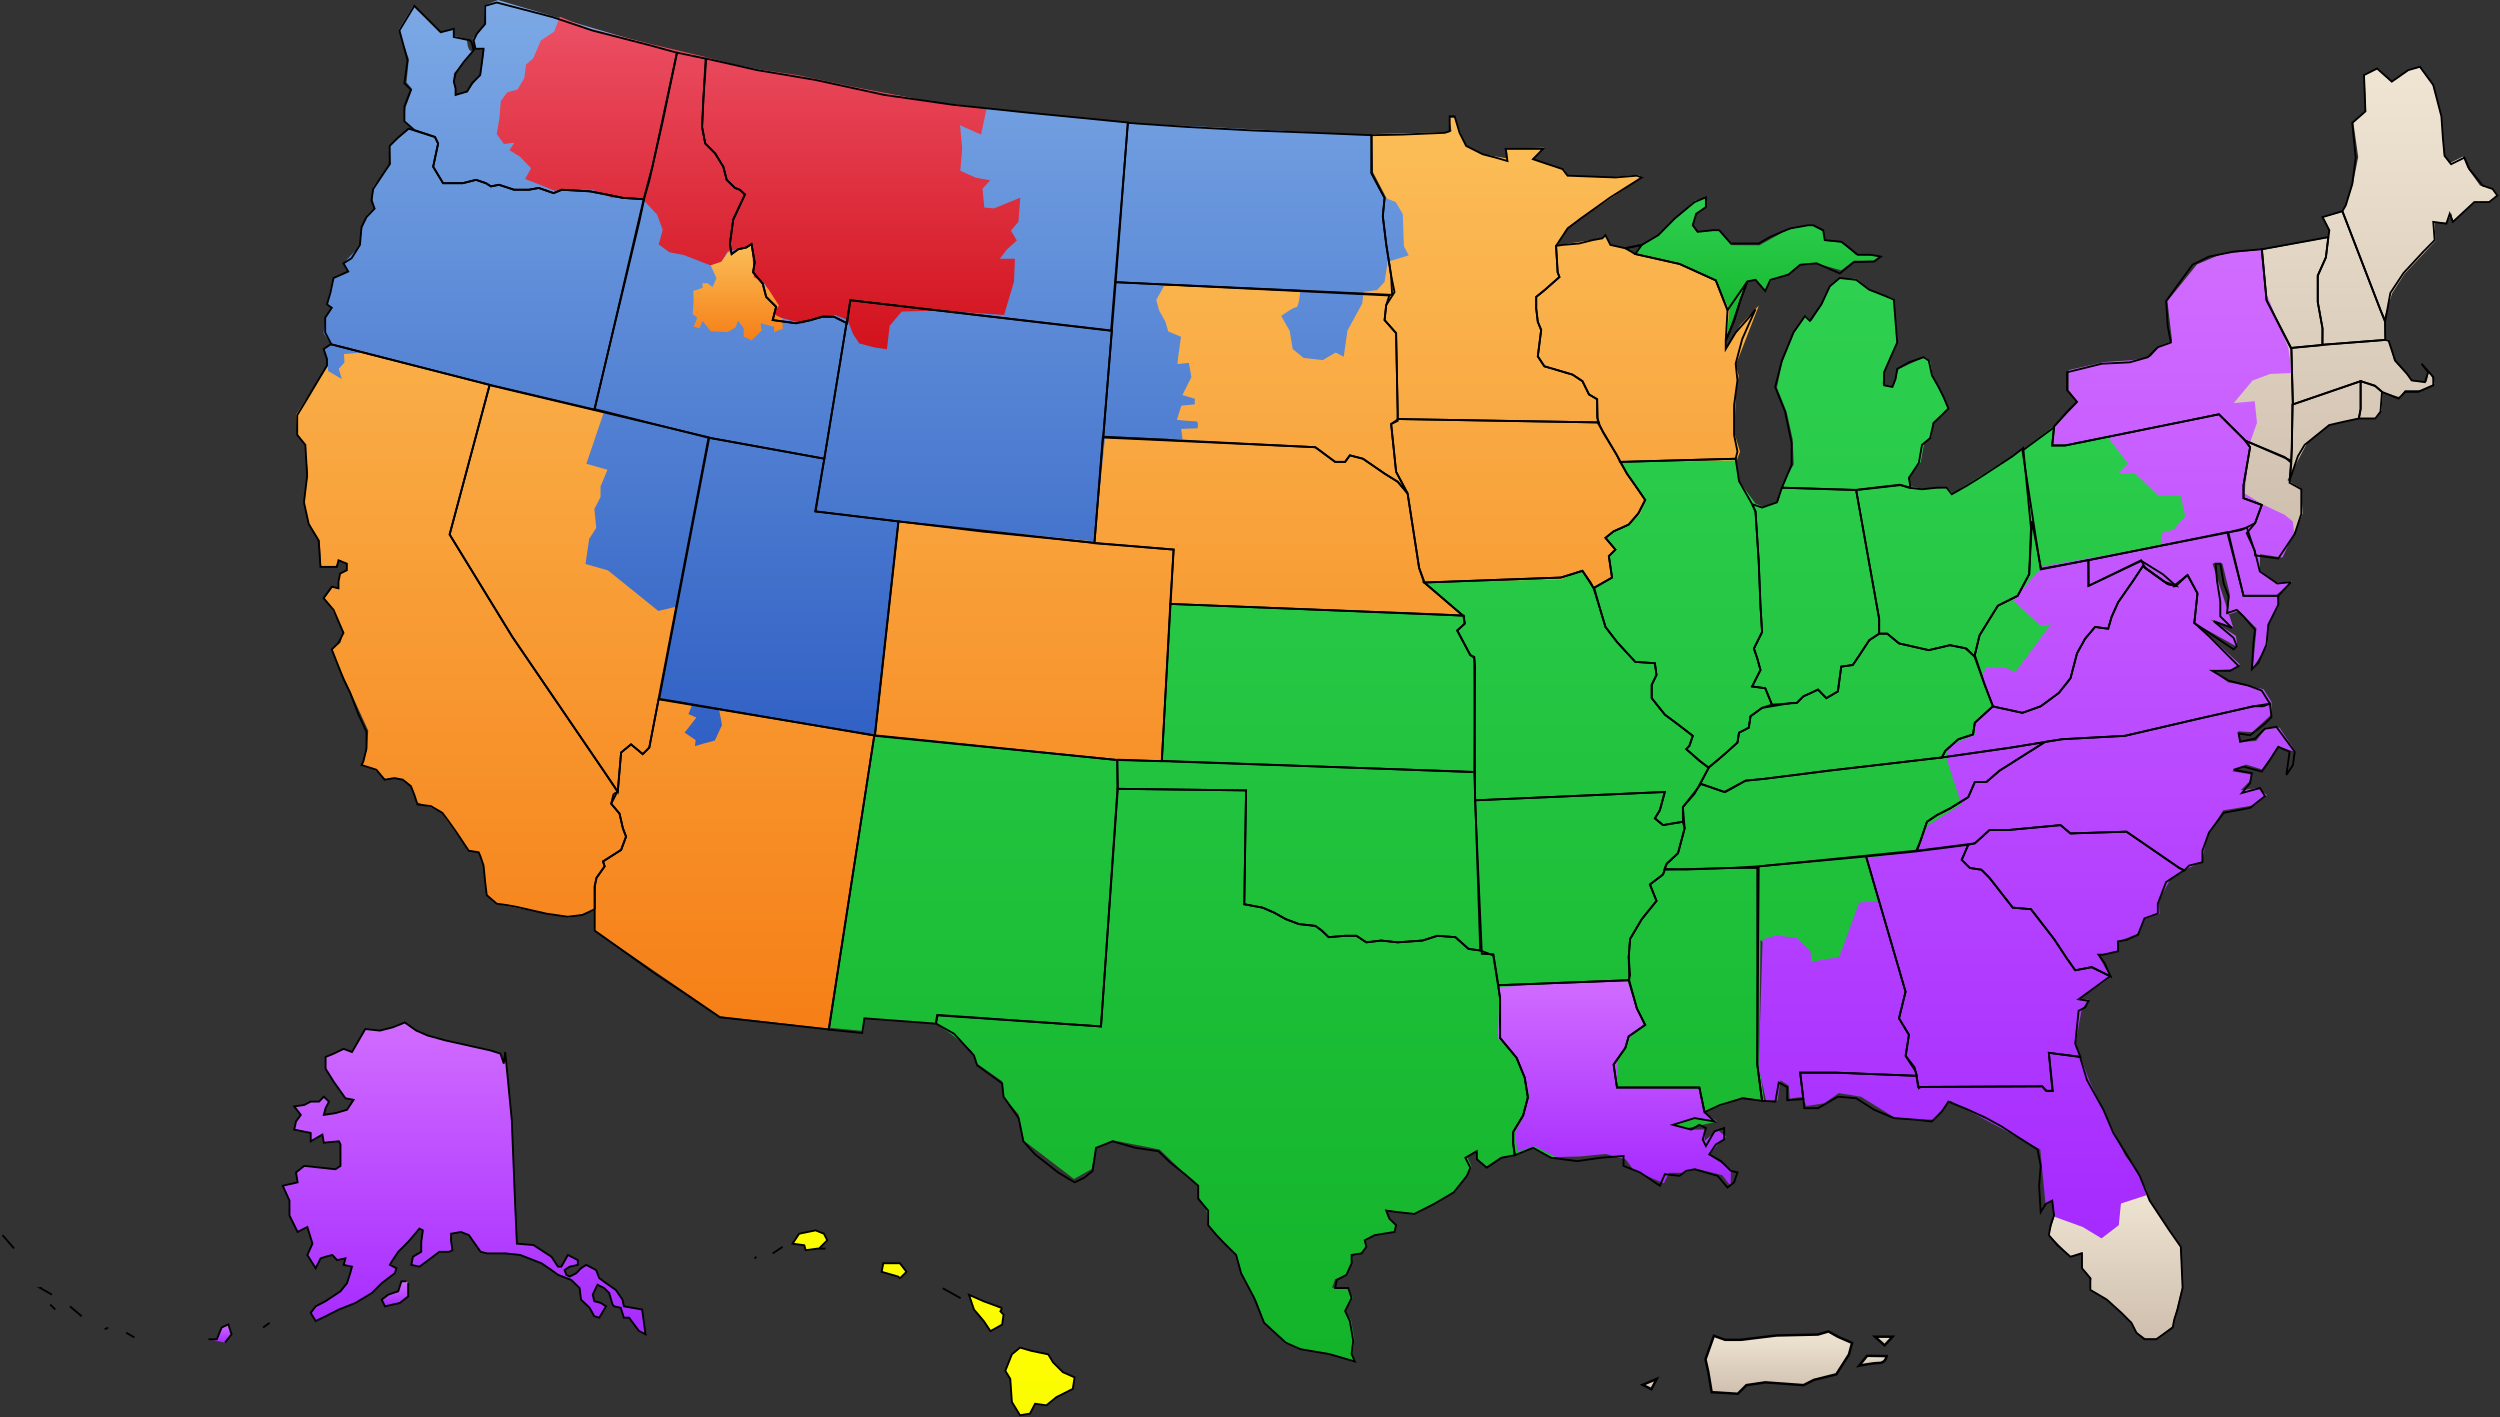 <?xml version="1.0" encoding="UTF-8" standalone="no"?>
<svg width="1002px" height="568px" viewBox="0 0 1002 568" version="1.1" xmlns="http://www.w3.org/2000/svg" xmlns:xlink="http://www.w3.org/1999/xlink" xmlns:sketch="http://www.bohemiancoding.com/sketch/ns">
    <rect x="0" y="0" width="1002" height="568" fill="#333333" stroke="none"/>
    <!-- Generator: Sketch 3.3.1 (12002) - http://www.bohemiancoding.com/sketch -->
    <title>Group + usa-35713</title>
    <desc>Created with Sketch.</desc>
    <defs>
        <linearGradient x1="50%" y1="0%" x2="50%" y2="100%" id="linearGradient-1">
            <stop stop-color="#F0E5D3" offset="0%"></stop>
            <stop stop-color="#CFBFAE" offset="100%"></stop>
        </linearGradient>
        <linearGradient x1="50%" y1="0%" x2="50%" y2="100%" id="linearGradient-2">
            <stop stop-color="#2ED051" offset="0%"></stop>
            <stop stop-color="#13B429" offset="100%"></stop>
        </linearGradient>
        <linearGradient x1="50%" y1="0%" x2="50%" y2="100%" id="linearGradient-3">
            <stop stop-color="#D16CFF" offset="0%"></stop>
            <stop stop-color="#A52AFF" offset="100%"></stop>
        </linearGradient>
        <linearGradient x1="50%" y1="0%" x2="50%" y2="100%" id="linearGradient-4">
            <stop stop-color="#FBBE58" offset="0%"></stop>
            <stop stop-color="#F67F17" offset="100%"></stop>
        </linearGradient>
        <linearGradient x1="50%" y1="0%" x2="50%" y2="100%" id="linearGradient-5">
            <stop stop-color="#7CA9E5" offset="0%"></stop>
            <stop stop-color="#3060C4" offset="100%"></stop>
        </linearGradient>
        <linearGradient x1="50%" y1="0%" x2="50%" y2="100%" id="linearGradient-6">
            <stop stop-color="#EC5065" offset="0%"></stop>
            <stop stop-color="#D2121C" offset="100%"></stop>
        </linearGradient>
        <linearGradient x1="50%" y1="0%" x2="50%" y2="100%" id="linearGradient-7">
            <stop stop-color="#FEFE00" offset="0%"></stop>
            <stop stop-color="#FBFB00" offset="100%"></stop>
        </linearGradient>
    </defs>
    <g id="Page-1" stroke="none" stroke-width="1" fill="none" fill-rule="evenodd" sketch:type="MSPage">
        <g id="Artboard-1" sketch:type="MSArtboardGroup" transform="translate(-32, -28)">
            <g id="Group-+-usa-35713" sketch:type="MSLayerGroup" transform="translate(33, 28)">
                <g id="Group" transform="translate(117, 0)" sketch:type="MSShapeGroup">
                    <path d="M705.495,486.901 L741.95,476.031 L743.498,481.397 L755.859,499.328 L756.666,515.517 L752.765,531.529 L746.52,536.413 L741.895,536.413 L738.614,534.181 L736.317,529.909 L726.438,520.78 L719.581,516.702 L720.266,512.422 L716.81,508.345 L716.438,501.841 L711.74,503.509 L705.745,497.384 L703.271,494.966 L705.495,486.901 Z" id="Path-76" fill="url(#linearGradient-1)"></path>
                    <path d="M788.266,100.297 L815.093,95.317 L815.964,92.465 L813.239,87.063 L820.541,85.081 L822.403,81.792 L825.006,73.87 L827.174,62.918 L825.2,48.952 L830.343,44.31 L829.713,29.965 L835.097,27.547 L840.472,32.672 L847.708,27.78 L851.859,27.159 L856.889,33.793 L860.596,46.21 L861.531,62.205 L863.708,65.438 L869.147,62.787 L870.88,67.18 L876.014,74.378 L881.212,75.796 L883.139,78.093 L880.229,80.946 L874.16,81.003 L865.126,88.73 L864.505,85.498 L862.717,89.27 L857.76,89.02 L858.131,96.562 L845.648,109.851 L840.765,117.522 L837.605,127.604 L837.79,136.26 L839.29,136.074 L841.562,144.617 L849.096,152.837 L854.601,153.021 L855.462,149.065 L856.954,151.548 L857.695,153.789 L851.979,156.337 L845.911,156.337 L843.928,159.246 L837.006,157.151 L836.506,164.444 L834.515,167.604 L828.27,167.604 L815.64,170.384 L806.791,177.37 L798.821,192.456 L804.132,195.663 L804.938,205.744 L801.973,213.11 L799.61,213.481 L772.922,197.663 L781.512,165.1 L767.806,161.337 L783.624,140.635 L788.266,100.297 Z" id="Path-75" fill="url(#linearGradient-1)"></path>
                    <path d="M212.127,411.711 L228.117,413.195 L228.117,408.082 L257.064,410.289 L263.66,414.754 L271.254,421.074 L273.607,426.297 L283.65,433.357 L284.057,439.436 L290.262,446.643 L292.393,457.186 L312.443,472.529 L319.504,468.564 L321.115,460.375 L327.951,457.021 L346.812,460.729 L362.012,475.348 L362.641,480.184 L365.512,484.297 L366.204,490.895 L377.565,503.506 L379.54,510.726 L385.721,521.604 L388.621,529.777 L396.98,538.372 L404.153,540.782 L416.338,542.765 L425.308,545.747 L424.131,542.773 L424.816,536.945 L423.519,529.2 L420.924,525.347 L424.325,520.148 L422.222,516.619 L415.911,516.119 L417.088,512.692 L421.915,510.959 L424.084,504.834 L423.834,502.843 L428.161,501.973 L429.894,499.434 L429.144,497.442 L432.971,494.96 L441.19,493.774 L441.562,491.403 L438.902,488.3 L437.41,485.029 L448.669,486.512 L465.367,477.615 L470.194,470.322 L471.807,467.719 L469.944,463.365 L473.548,461.133 L474.048,464.107 L477.643,467.572 L483.461,463.736 L488.918,463.236 L496.266,460.421 L504.244,464.062 L570.147,449.542 L564.893,445.891 L580.582,439.774 L589.004,441.072 L587.039,425.922 L587.595,376.781 L612.026,394.1 L636.991,364.937 L658.944,339.825 L680.823,311.394 L686.288,283.204 L713.025,248.864 L707.457,236.559 L735.564,229.054 L755.754,218.205 L767.245,199.977 L751.306,188.421 L733.884,175.688 L711.579,170.249 L704.592,171.241 L694.02,179.206 L664.653,197.749 L662.615,195.469 L653.089,196.089 L648.124,194.969 L646.762,191.744 L651.831,185.185 L653.128,178.06 L656.305,174.774 L656.61,169.271 L662.921,163.572 L656.546,150.464 L655.619,144.71 L653.563,143.033 L642.999,147.925 L640.525,154.791 L636.568,154.105 L636.938,149.335 L642.637,137.344 L641.146,119.767 L631.481,116.137 L625.951,111.671 L618.965,111.856 L615.917,114.283 L612.146,122.132 L608.068,128.637 L605.521,126.469 L601.37,132.843 L596.293,145.334 L594.198,155.352 L598.099,165.127 L600.517,176.07 L600.896,186.152 L596.254,194.444 L594.818,200.901 L588.509,203.078 L585.591,201.837 L579.159,193.053 L577.798,183.462 L559.367,180.062 L520.735,182.592 L482.982,218 L419.129,231.659 L338.442,236.543 L219.683,276.964 L204.405,354.687 L212.127,411.711 Z" id="Path-71" fill="url(#linearGradient-2)"></path>
                    <path d="M573.82,135.733 L574.319,123.372 L569.613,112.678 L554.472,105.579 L537.17,101.622 L539.273,98.648 L546.752,94.136 L554.213,86.73 L561.32,80.421 L565.906,79.123 L565.601,82.653 L561.82,85.627 L560.088,90.205 L561.997,93.114 L570.983,92.309 L575.932,98.256 L587.16,98.321 L597.362,92.623 L600.16,91.566 L607.711,90.205 L612.659,92.743 L613.595,96.58 L620.09,97.256 L625.9,102.204 L632.34,102.39 L635.322,102.761 L632.896,104.438 L625.159,104.438 L619.961,108.338 L610.129,105.67 L603.319,106.041 L598.854,109.636 L592.173,112.054 L589.69,116.398 L585.548,111.95 L581.824,112.877 L573.82,135.733 Z" id="Path-72" fill="url(#linearGradient-2)"></path>
                    <path d="M589.84,441.207 L586.875,427.682 L588.469,376.512 L594.064,374.898 L602.236,376.012 L607.684,381.219 L607.943,385.441 L619.08,383.588 L621.305,377.77 L627.123,361.797 L634.459,361.055 L630.252,343.969 L650.674,341.244 L654.512,330.961 L668.113,322.4 L662.166,303.979 L663.295,299.125 L673.803,294.289 L673.934,289.082 L680.752,282.506 L676.062,271.48 L678.045,267.738 L686.088,267.738 L689.682,269.48 L695.035,262.291 L703.949,250.248 L699.725,250.748 L689.053,240.688 L697.578,230.402 L700.896,226.859 L718.096,223.877 L748.189,218.688 L748.689,213.463 L753.268,212.223 L757.861,206.773 L755.879,198.473 L746.947,198.602 L737.439,189.447 L730.879,189.818 L734.846,185.723 L726.414,174.662 L711.328,178.129 L705.121,178.129 L705.621,171.016 L714.871,161.213 L711.146,156.359 L711.146,148.334 L725.232,145.111 L736.594,144.369 L743.896,142.998 L747.861,138.516 L752.568,136.645 L750.697,120.688 L762.559,105.973 L772.49,101.748 L789.076,100.008 L790.447,117.688 L799.195,139.445 L800.566,149.506 L791.895,149.877 L784.852,152.488 L777.291,161.549 L785.705,160.809 L786.594,169.463 L784.111,176.557 L781.627,197.721 L788.594,202.074 L797.637,206.299 L800.99,209.039 L801.49,213.539 L796.783,223.471 L787.816,222.1 L787.723,228.529 L794.541,233.496 L800.637,232.996 L794.559,238.314 L795.17,243.004 L791.205,250.322 L790.98,258.236 L784.938,267.65 L786.42,251.822 L779.344,244.875 L774.861,246.375 L775.73,238.168 L772.748,225.85 L768.748,225.85 L777.033,251.365 L767.844,248.254 L778.145,254.83 L778.773,259.314 L762.525,250.271 L779.74,266.262 L777.498,268.262 L768.533,268.633 L775.111,273.486 L789.23,276.227 L792.473,281.451 L792.342,286.4 L784.67,293.477 L779.076,293.105 L779.576,297.459 L786.283,296.959 L790.266,291.623 L795.619,291.623 L802.162,301.391 L795.031,299.328 L788.584,308.389 L782.135,306.406 L776.688,309.131 L784.781,310.502 L783.541,313.242 L780.074,316.707 L786.895,315.838 L790.617,318.707 L785.781,322.674 L773.033,324.785 L766.602,335.199 L764.49,345.5 L758.154,348.371 L751.947,352.336 L747.258,360.768 L747.516,366.346 L741.826,368.328 L738.732,374.275 L730.447,377.5 L730.576,381.482 L722.904,382.725 L727.854,391.75 L715.361,400.533 L719.104,400.533 L716.25,404.998 L713.896,418.066 L719.344,433.023 L725.793,446.402 L733.836,463.342 L739.895,471.031 L742.248,479.074 L732.076,482.359 L731.205,491.031 L724.293,496.35 L716.732,491.771 L705.465,487.695 L704.725,480.859 L701.871,482.711 L699.742,460.695 L663.604,441.162 L656.785,448.738 L642.02,448.369 L627.916,439.584 L618.984,438.102 L613.148,442.195 L605.994,443.291 L604.512,439.584 L599.305,440.326 L598.934,435.102 L595.58,432.988 L594.486,441.016 L589.84,441.207 Z" id="Path-73" fill="url(#linearGradient-3)"></path>
                    <path d="M483.121,395.592 L534.033,392.627 L537.273,402.17 L540.723,410.809 L536.127,414.645 L530.438,425.17 L530.197,435.92 L563.592,436.402 L564.963,446.203 L569.928,449.203 L561.385,448.574 L553.549,450.557 L559.627,452.799 L565.48,452.668 L565.109,457.264 L570.463,452.928 L573.816,455.668 L570.334,458.875 L567.109,462.971 L575.764,468.66 L575.652,475.383 L572.299,471.031 L561.549,468.307 L557.084,470.047 L550.988,470.047 L548.877,474.271 L536.869,469.082 L533.627,464.729 L525.551,462.504 L515.266,463.504 L505.74,463.764 L497.18,459.428 L490.197,461.539 L489.197,453.867 L492.422,448.16 L495.016,438.842 L490.568,424.463 L482.283,415.885 L483.121,395.592 Z" id="Path-74" fill="url(#linearGradient-3)"></path>
                    <path d="M13.304,146.762 L0.7,166.109 L1.2,173.782 L4.295,178.627 L5.472,189.756 L3.675,201.449 L5.898,209.91 L10.17,216.85 L10.727,226.858 L16.489,226.858 L18.342,224.448 L21.195,226.366 L20.825,228.72 L17.916,230.396 L17.786,236.225 L15.312,235.482 L11.911,239.939 L14.691,243.414 L19.713,253.116 L18.48,257.508 L14.886,260.603 L29.592,292.843 L29.045,300.589 L27.191,306.891 L33.381,309.05 L36.604,312.395 L40.867,311.765 L43.906,312.571 L46.815,314.925 L48.975,321.493 L54.479,323.411 L58.751,325.515 L69.815,340.915 L74.03,341.471 L75.875,347.522 L77.052,358.346 L80.896,362.303 L109.9,367.798 L114.995,366.5 L120.378,364.889 L120.258,372.743 L170.549,407.272 L214.121,412.285 L232.729,294.974 L330.366,304.547 L347.538,304.611 L351.31,242.006 L468.566,246.704 L452.942,233.407 L507.753,232.23 L516.296,228.329 L520.632,235.252 L528.11,231.424 L526.748,223.446 L529.973,220.028 L525.58,216.184 L529.537,212.83 L534.468,209.985 L539.23,206.149 L541.566,200.516 L531.541,185.23 L578.047,184.584 L579.408,181.036 L577.185,173.67 L577.556,161.123 C577.556,161.123 577.926,156.908 577.926,156.908 C577.926,156.908 578.853,150.598 578.853,150.598 L577.74,146.205 L586.935,122.477 L579.577,130.204 L573.638,139.674 L575.12,124.273 L569.745,112.403 L554.866,105.295 L536.871,101.339 L533.259,99.227 L527.302,98.485 L525.811,94.455 L524.013,95.446 L515.229,96.93 L506.001,98.291 L510.733,90.829 L540.332,70.933 L538.461,70.062 L525.979,71.175 L510.393,70.304 L508.901,67.998 L496.113,63.727 L501.005,59.205 L485.967,59.575 L486.281,63.541 L476.506,61.873 L469.502,58.166 L467.398,53.395 L465.295,47.196 L462.821,47.196 L463.756,52.58 L460.718,53.016 L431.926,53.766 L432.296,69.036 L437.744,79.488 L426.744,117.518 L347.691,114.303 L342.743,121.048 L350.712,176.353 L324.506,175.49 L22.171,137.341 L13.304,146.762 Z" id="Path-70" fill="url(#linearGradient-4)"></path>
                    <path d="M106.093,7.245 L81.555,0.008 L76.051,2.231 L76.486,9.71 L71.482,15.594 L72.844,19.317 L76.133,20.067 L74.706,29.835 L71.926,33.18 L69.322,36.895 L64.745,38.071 L64.189,34.321 L63.754,32.571 L63.939,29.412 C63.939,29.412 72.625,20.464 70.974,20.464 C69.322,20.464 69.12,15.748 69.12,15.748 L63.719,14.266 L63.969,11.469 L58.706,12.766 L47.577,2.378 L41.768,11.912 L45.854,23.662 L44.927,33.002 L47.207,35.727 L44.482,43.27 L43.927,48.855 L47.595,52.015 L45.871,51.895 L38.198,58.398 L38.682,65.708 L31.573,74.984 L31.389,80.19 L32.194,83.294 L29.285,86.083 L27.19,91.401 L26.199,97.664 L24.401,100.518 L21.354,103.686 L19.557,105.669 L21.725,109.005 L15.479,111.729 L12.885,122.366 L15.238,123.172 L12.644,127.138 L11.66,133.521 L14.894,138.245 L11.928,139.439 L13.049,144.534 L13.54,148.724 L19.005,151.938 L17.772,147.788 L20.062,145.314 L19.876,141.904 L27.121,141.284 L79.508,154.813 L119.984,164.266 L124.127,164.887 L117.011,185.886 L125.48,188.295 L122.7,194.977 L122.7,199.183 L120.227,204.019 L120.968,211.579 L118.148,215.968 L116.666,226.059 L125.635,228.597 L145.846,244.859 L153.389,243.071 L146.198,279.605 L159.302,282.756 L157.939,286.222 L161.099,287.584 L156.4,293.644 L160.793,296.618 L160.543,299.036 L164.314,297.915 L168.521,296.804 L171.366,290.622 L170.495,285.916 L170.124,284.304 L232.963,295.127 L241.924,209.056 L320.64,217.025 L324.968,174.815 L355.983,176.113 C355.983,176.113 355.428,171.897 355.428,171.897 C355.428,171.897 361.979,171.647 361.979,171.647 C361.979,171.647 362.72,168.851 361.173,168.851 C359.626,168.851 353.687,168.294 353.687,168.294 L355.483,162.604 L360.867,162.049 L360.867,159.816 L355.919,158.333 L359.505,151.161 L358.514,145.454 L353.937,145.89 L354.242,142.851 L355.354,134.993 C355.354,134.993 350.212,132.825 350.212,132.825 C350.212,132.825 349.092,128.925 349.092,128.925 L346.617,124.524 L345.44,120.196 L348.962,113.887 L403.19,116.119 C403.19,116.119 402.699,123.171 401.458,123.171 C400.217,123.171 395.519,126.636 395.519,126.636 L398.919,132.64 L400.096,139.877 L404.488,143.463 L412.151,144.325 L417.341,141.295 L420.565,142.972 L422.048,132.528 L427.97,121.696 L428.526,116.981 L433.909,116.239 L436.939,112.96 L438.181,104.908 L446.611,102.36 L444.685,98.646 L444.25,85.84 L441.47,81.013 L437.634,79.489 L431.518,68.537 L431.702,54.24 L333.641,49.236 L276.751,43.231 L261.906,41.99 L193.504,29.356 L151.979,20.766 L106.093,7.245 Z" id="Path-69" fill="url(#linearGradient-5)"></path>
                    <path d="M106.379,6.695 L104.156,12.625 L98.803,16.221 L95.707,23.393 L92.854,25.875 L92.131,31.322 L89.406,35.9 L85.311,37.012 L82.717,40.479 L82.217,47.055 L81.105,53.744 L83.957,57.711 L88.164,57.211 L86.182,60.193 L90.389,62.787 L94.854,67.383 L92.484,71.719 L104.346,76.443 L113.018,76.072 L119.336,76.072 L127.268,79.297 L135.328,79.297 L139.551,79.797 L145.387,86.062 L147.611,92.123 L146,97.977 L150.24,101.072 L155.965,102.184 L166.861,106.391 L171.215,105.148 L173.568,100.795 L182.516,98.812 L183.887,111.562 L188.723,113.934 L191.094,118.994 L193.188,121.977 L192.688,126.684 L203.584,129.666 L210.645,127.07 L216.592,126.199 L221.67,128.184 L223.912,133.906 L226.395,137.648 L232.488,139.26 L237.471,140.002 L238.584,130.57 L243.42,124.863 L258.039,124.494 L284.445,126.234 L288.41,112.873 L288.781,103.701 L282.721,103.701 L285.574,99.977 L289.539,96.383 L287.186,92.398 L290.186,88.898 L290.928,79.209 L280.385,83.545 L276.531,83.176 L275.789,75.633 L278.902,72.279 L272.953,71.166 L266.893,68.443 L267.652,59.4 L266.781,50.211 L275.213,53.934 L277.453,43.279 L254.713,40.668 L224.266,34.85 L201.973,30.143 L180.697,27.047 L164.725,22.84 L143.32,17.764 L117.855,11.332 L106.379,6.695 Z" id="1-day" fill="url(#linearGradient-6)"></path>
                    <path d="M183.286,98.344 L177.339,100.021 L175.727,101.762 L173.921,100.956 L171.075,104.912 L166.86,106.339 L169.157,111.481 L167.61,115.076 L165.562,113.521 L163.58,113.521 L163.58,115.382 L159.856,116.623 L160.041,120.598 L159.606,125.907 L161.468,127.334 L160.05,130.921 L162.348,131.605 L163.645,128.632 L166.86,132.782 L173.662,133.097 L176.821,131.235 L177.812,128.567 L180.045,131.541 L180.11,134.95 L183.27,136.434 L185.252,134.516 L187.3,132.468 L186.8,129.605 L192.247,130.968 L192.247,133.136 L195.713,131.773 L195.648,127.752 L191.73,125.641 L194.204,122.489 L189.997,115.921 L187.338,112.938 L184.179,111.076 L183.286,98.344 Z" id="3-day" fill="url(#linearGradient-4)"></path>
                </g>
                <g id="usa-35713" transform="translate(0, 1)" stroke="#000000" sketch:type="MSShapeGroup">
                    <g id="HAWAII" transform="translate(301, 26)" stroke-width="0.75">
                        <path d="M58.696,485.37 L61.321,482.747 L58.696,479.328 L52.015,479.328 L51.378,482.747 L57.98,484.655 L58.696,485.37" id="Shape" fill="url(#linearGradient-7)"></path>
                        <path d="M99.661,497.296 L92.343,494.593 L86.378,491.969 L88.366,497.852 L92.343,502.543 L94.968,506.518 L99.661,503.895 L100.218,499.919 L98.945,498.568 L99.661,497.296" id="Shape" fill="url(#linearGradient-7)"></path>
                        <path d="M111.513,514.469 L118.115,515.82 L120.104,519.08 L124.002,522.976 L128.695,525.043 L127.979,529.654 L121.377,532.993 L117.4,536.253 L112.866,535.617 L110.797,539.592 L106.82,540.228 L103.559,534.901 L102.923,525.679 L100.934,522.419 L103.559,515.82 L106.82,513.117 L111.513,514.469" id="Shape" fill="url(#linearGradient-7)"></path>
                        <path d="M1.107,476.704 L0.47,477.42" id="Shape" fill="#D8D8D8"></path>
                        <path d="M26.243,473.445 L29.583,470.105 L28.231,467.482 L24.89,466.13 L18.288,467.482 L15.663,471.457 L20.356,472.093 L20.913,474.081 L25.606,473.445 L28.868,473.445 L26.243,473.445" id="Shape" fill="url(#linearGradient-7)"></path>
                        <path d="M11.686,472.729 L7.709,475.353" id="Shape" fill="#D8D8D8"></path>
                        <path d="M83.037,493.321 L75.878,489.345" id="Shape" fill="#D8D8D8"></path>
                    </g>
                    <g id="ALASKA" transform="translate(0, 408)" stroke-width="0.75">
                        <path d="M201.484,12.656 L204.109,39.767 L205.461,73.556 L206.177,89.457 L212.779,90.014 L220.018,94.704 L222.643,98.679 L223.995,98.679 L226.62,93.989 L230.597,96.056 L230.597,97.964 L227.336,98.679 L225.268,100.031 L225.984,101.939 L227.336,102.655 L229.961,101.303 L231.87,99.316 L233.938,97.964 L237.915,100.031 L239.188,103.291 L241.892,105.278 L245.79,107.981 L248.494,111.877 L249.051,114.58 L256.369,115.852 L257.721,125.79 L255.096,124.439 L251.119,119.112 L249.051,119.112 L247.778,115.137 L245.154,114.58 L244.517,113.865 L243.165,109.254 L241.176,107.266 L238.472,105.914 L236.563,109.89 L237.199,112.513 L239.824,113.229 L241.892,114.58 L239.188,119.112 L237.199,118.556 L235.29,115.137 L231.87,111.877 L231.313,107.266 L227.972,104.006 L222.643,101.939 L220.018,100.031 L216.041,97.328 L207.529,93.989 L201.484,93.353 L194.246,93.353 L191.621,92.717 L186.928,86.038 L183.746,84.766 L179.769,85.482 L179.769,88.105 L180.325,92.081 L179.053,92.717 L175.076,92.717 L169.826,96.692 L167.121,98.679 L163.86,97.964 L164.496,94.704 L167.837,92.717 L167.837,88.741 L168.473,84.13 L167.121,83.415 L162.587,88.741 L158.61,92.717 L155.985,96.692 L155.269,97.964 L157.894,99.316 L157.258,101.303 L152.008,105.278 L148.031,109.254 L141.429,113.229 L134.826,115.852 L129.497,118.556 L125.52,120.464 L123.531,117.204 L125.52,114.58 L129.497,112.513 L135.463,108.538 L138.088,105.278 L139.36,101.303 L140.076,98.679 L136.736,97.964 L137.451,95.34 L134.111,96.056 L132.202,93.989 L129.497,94.704 L127.508,95.34 L125.52,99.316 L122.179,93.989 L124.247,89.457 L122.179,82.779 L118.281,84.766 L115.02,78.167 L115.02,72.205 L112.316,66.242 L118.281,64.89 L117.645,60.915 L120.906,58.291 L133.474,59.643 L135.463,58.291 L135.463,49.705 L134.826,48.433 L128.781,48.989 L128.224,45.73 L123.531,48.433 L123.531,45.094 L116.929,43.742 L117.645,40.482 L119.554,37.859 L116.929,34.44 L120.906,33.884 L123.531,32.532 L126.872,32.532 L128.781,30.544 L130.849,32.532 L129.497,35.156 L128.781,37.859 L133.474,37.143 L138.088,35.792 L140.713,31.817 L137.451,31.181 L132.758,24.582 L129.497,19.334 L129.497,14.644 L132.758,13.292 L136.736,11.384 L140.076,12.656 L145.406,3.434 L151.292,4.07 L156.542,2.718 L161.235,0.81 L165.849,4.07 L170.462,6.057 L177.701,8.045 L195.598,12.02 L199.575,13.292 L200.927,17.267 L201.484,12.656" id="Shape" fill="url(#linearGradient-3)"></path>
                        <path d="M89.168,129.13 L91.793,125.79 L90.521,121.815 L87.816,123.087 L85.907,127.778 L82.566,127.778" id="Shape" fill="url(#linearGradient-3)"></path>
                        <path d="M107.066,121.179 L104.441,123.087" id="Shape"></path>
                        <path d="M162.587,105.278 L162.587,110.605 L159.246,113.229 L153.281,114.58 L152.008,111.877 L154.633,109.89 L158.61,108.538 L159.883,104.563 L161.871,104.563" id="Shape" fill="url(#linearGradient-3)"></path>
                        <path d="M4.614,91.365 L0,86.038" id="Shape"></path>
                        <path d="M42.317,123.087 L40.965,123.803" id="Shape"></path>
                        <path d="M52.897,127.062 L49.556,125.154" id="Shape"></path>
                        <path d="M31.738,118.556 L27.045,114.58" id="Shape"></path>
                        <path d="M19.806,109.89 L15.193,107.266 L15.829,107.266" id="Shape"></path>
                        <path d="M21.159,115.852 L19.09,113.865" id="Shape"></path>
                    </g>
                    <g id="PUERTO-RICO" transform="translate(657, 532)" fill="url(#linearGradient-1)">
                        <path d="M28.029,24.992 L26.676,16.803 L25.564,11.818 L28.918,2.389 L33.383,4 L39.701,4 L54.064,2.26 L70.648,1.889 L74.873,0.646 L78.598,2.76 L84.305,5.242 L83.062,9.854 L77.986,17.818 L69.055,20.043 L64.848,22.156 L49.521,21.043 L41.961,22.156 L38.496,25.621 L28.029,24.992 Z" id="Path-77"></path>
                        <path d="M87.131,14.371 L90.355,10.406 L98.174,10.535 C98.174,10.535 97.73,13.275 95.191,13.275 C92.652,13.275 87.131,14.371 87.131,14.371 Z" id="Path-78"></path>
                        <path d="M97.338,6.217 L93.484,2.75 L100.545,2.75 L97.338,6.217 Z" id="Path-79"></path>
                        <path d="M3.875,23.785 L0.393,22.043 L5.988,19.689 L3.875,23.785 Z" id="Path-80"></path>
                    </g>
                    <path d="M767.358,430.197 L734.983,428.924 L720.506,428.924 L721.779,439.499 L715.336,439.976 L715.336,434.728 L711.916,432.9 L710.563,440.532 L705.234,440.214 L703.325,425.665 L703.882,346.24 L746.915,342.265 L762.744,396.487 L760.119,407.14 L764.096,413.739 L762.744,422.246 L766.721,428.288 L767.358,430.197" id="Shape" stroke-width="0.75"></path>
                    <path d="M244.915,317.221 L243.96,321.117 L247.301,325.092 L248.653,330.975 L249.926,334.315 L247.938,339.641 L240.699,344.253 L241.335,346.24 L238.074,350.851 L237.358,354.191 L237.358,363.413 L237.358,372 L261.142,388.934 L273.073,396.884 L287.55,406.743 L331.14,411.593 L349.435,293.688 L262.971,279.298 L259.233,298.617 L256.608,301.241 L251.915,297.345 L247.938,300.605 L246.585,316.426 L244.915,317.221" id="Shape" stroke-width="0.75"></path>
                    <path d="M673.496,328.352 L665.542,329.703 L662.28,327 L664.269,323.741 L666.258,316.426 L590.214,319.765 L592.918,381.302 L597.532,381.461 L599.52,393.863 L651.781,391.876 L652.337,389.888 L651.781,382.574 L652.337,375.339 L657.031,367.388 L662.917,360.074 L660.292,353.475 L665.542,349.5 L666.814,345.445 L671.587,340.993 L674.212,330.975 L673.496,328.352" id="Shape" stroke-width="0.75"></path>
                    <path d="M237.358,363.413 L237.358,354.191 L238.074,350.851 L241.335,346.24 L240.699,344.253 L247.938,339.641 L249.926,334.315 L248.653,330.975 L247.301,325.092 L243.96,321.117 L246.506,316.108 L204.348,254.254 L179.212,213.23 L195.28,153.284 L131.565,136.986 L128.702,138.894 L130.054,142.869 L130.054,145.492 L121.384,160.042 L118.122,165.368 L118.122,173.319 L121.384,177.294 L122.1,189.776 L120.827,200.35 L122.736,209.016 L126.713,215.615 L127.429,226.189 L134.031,226.189 L134.667,223.565 L138.008,224.917 L138.008,227.541 L135.304,228.892 L134.667,232.152 L134.667,234.776 L131.963,234.14 L128.702,238.751 L132.679,243.441 L136.656,252.664 L134.667,256.639 L131.963,259.263 L136.656,271.188 L139.281,276.515 L142.542,285.022 L145.883,292.336 L145.883,299.015 L144.61,304.262 L143.894,305.614 L149.86,307.522 L153.122,311.497 L157.099,310.861 L160.44,311.497 L163.701,314.121 L165.053,317.539 L166.326,321.435 L171.655,322.071 L176.269,324.774 L178.257,327.398 L181.598,332.089 L184.223,335.984 L186.848,339.959 L190.825,340.595 L191.462,341.947 L192.814,345.922 L193.45,352.521 L194.087,357.768 L198.064,361.187 L202.041,361.744 L206.018,362.459 L217.87,365.162 L226.54,366.434 L232.427,365.719 L237.358,363.413" id="Shape" stroke-width="0.75"></path>
                    <path d="M437.251,216.569 L469.387,219.272 L464.614,304.103 L446.876,303.626 L349.674,293.927 L359.14,207.983 L437.251,216.569 Z" id="Shape" stroke-width="0.75"></path>
                    <path d="M945.138,162.983 L945.138,151.773 L917.775,161.155 L917.616,178.646 L916.741,191.287 L920.002,181.826 L922.706,177.294 L932.57,169.344 L938.536,167.992 L944.422,166.72 L945.138,162.983" id="Shape" stroke-width="0.75"></path>
                    <path d="M917.218,232.311 L911.729,232.867 L904.729,228.018 L903.139,221.419 L899.559,210.527 L892.082,212.355 L898.207,237.797 L912.127,237.797 L917.218,232.311" id="Shape" stroke-width="0.75"></path>
                    <path d="M758.051,447.131 L750.176,443.792 L742.938,439.181 L735.62,438.544 L727.665,443.156 L722.177,443.156 L721.779,439.499 L720.506,428.924 L734.983,428.924 L767.199,430.197 L767.755,434.649 L817.47,434.41 L818.981,436.159 L821.765,436.159 L820.175,420.974 L832.663,422.564 L835.447,431.866 L842.049,443.792 L846.026,453.094 L856.606,470.267 L860.583,480.205 L868.458,492.13 L873.071,498.729 L873.787,515.266 L871.719,523.852 L870.446,527.828 L869.81,531.087 L863.208,535.778 L858.515,535.778 L855.253,533.154 L853.265,529.179 L849.288,525.204 L843.401,519.877 L836.799,515.981 L836.799,511.291 L833.458,507.316 L833.458,501.353 L828.845,502.704 L823.515,498.014 L820.175,494.038 L820.89,490.063 L822.243,486.167 L821.527,480.205 L818.902,481.556 L816.913,484.816 L816.277,474.242 L816.913,466.291 L815.641,459.693 L808.323,455.081 L801.084,450.391 L795.118,447.131 L787.88,443.792 L779.925,440.532 L777.301,444.507 L773.323,448.482 L766.721,447.767 L758.051,447.131" id="Shape" stroke-width="0.75"></path>
                    <path d="M830.754,387.9 L827.493,383.289 L822.243,375.339 L813.016,363.413 L805.698,362.777 L796.391,350.851 L793.13,347.592 L788.516,346.876 L785.255,343.617 L787.88,337.574 L766.721,340.277 L746.915,342.265 L762.744,396.487 L760.119,407.14 L764.096,413.739 L762.824,422.167 L766.403,426.857 L768.073,435.126 L768.789,434.649 L817.55,434.41 L819.379,436.318 L821.606,436.318 L820.175,420.974 L832.822,422.644 L830.754,417.317 L832.106,404.119 L834.731,402.768 L836.083,400.144 L832.106,399.508 L844.754,390.286 L837.197,386.628 L830.754,387.9" id="Shape" stroke-width="0.75"></path>
                    <path d="M338.299,128.479 L333.208,125.934 L328.595,125.934 L323.981,127.286 L318.016,128.558 L308.709,127.286 L310.061,121.959 L306.084,117.984 L304.732,112.737 L300.834,108.126 L301.47,104.15 L300.198,96.836 L298.13,98.188 L294.868,98.903 L292.243,100.811 L291.527,96.836 L292.88,86.977 L297.573,76.96 L295.505,75.052 L293.596,74.336 L290.255,71.077 L288.903,65.829 L285.641,60.503 L281.664,56.527 L280.391,49.929 L280.948,38.003 L281.823,22.5 L270.369,20.115 L264.403,48.656 L260.505,65.591 L257.006,78.789 L237.358,162.983 L283.255,174.511 L329.39,182.859 L338.299,128.479" id="Shape" stroke-width="0.75"></path>
                    <path d="M705.234,282.716 L700.62,286.056 L699.905,290.667 L696.007,292.655 L695.371,296.63 L690.439,301.082 L683.757,306.647 L680.098,303.944 L674.848,299.253 L676.121,297.902 L677.473,293.927 L671.587,289.395 L666.258,285.42 L661.008,278.821 L661.008,273.494 L662.917,269.519 L662.28,264.828 L654.406,264.272 L647.088,256.321 L642.474,250.279 L640.485,243.68 L637.94,234.617 L645.099,230.482 L643.826,221.896 L646.451,219.272 L642.474,214.582 L645.735,211.958 L651.781,209.255 L655.678,204.723 L658.383,199.396 L655.678,195.421 L651.065,188.822 L648.36,184.131 L694.655,182.859 L696.007,191.843 L701.257,201.066 L702.609,204.007 L703.882,223.804 L704.598,241.772 L705.234,252.346 L701.973,258.945 L703.325,262.92 L704.598,267.531 L701.257,274.13 L706.507,274.846 L709.211,281.444 L705.234,282.716" id="Shape" stroke-width="0.75"></path>
                    <path d="M701.257,201.066 L705.234,202.417 L711.2,200.35 L713.188,194.467 L742.938,195.421 L752.165,247.019 L752.165,252.982 L748.188,255.606 L744.29,261.568 L741.585,265.544 L736.972,266.18 L735.62,276.118 L731.006,278.821 L727.665,275.402 L721.779,278.105 L719.154,280.729 L709.211,281.444 L706.507,274.846 L701.257,274.13 L704.598,267.531 L703.325,262.92 L701.973,258.945 L705.234,252.346 L704.598,241.772 L703.882,223.804 L702.609,204.007 L701.257,201.066" id="Shape" stroke-width="0.75"></path>
                    <path d="M567.783,226.507 L563.169,196.773 L558.556,188.107 L556.567,168.946 L559.43,166.959 L639.292,168.31 L647.088,181.508 L651.065,188.822 L655.678,195.421 L658.383,199.396 L655.678,204.723 L651.781,209.255 L645.735,211.958 L642.474,214.582 L646.451,219.272 L643.826,221.896 L645.099,230.482 L637.701,234.696 L636.508,232.47 L633.247,227.779 L624.577,230.482 L569.771,232.47 L567.783,226.507" id="Shape" stroke-width="0.75"></path>
                    <path d="M589.896,262.681 L588.305,261.568 L583.055,251.63 L586.078,249.007 L585.68,245.747 L468.035,241.056 L464.694,303.944 L589.896,308.476 L590.214,265.941 L589.896,262.681" id="Shape" stroke-width="0.75"></path>
                    <path d="M778.653,299.969 L783.903,295.278 L789.789,293.37 L790.505,288.679 L797.743,282.08 L794.482,273.494 L790.346,262.045 L787.164,258.945 L780.562,257.593 L772.051,259.581 L760.119,256.878 L755.426,252.982 L752.165,252.982 L748.188,255.606 L744.29,261.568 L741.585,265.544 L736.972,266.18 L735.62,276.118 L731.006,278.821 L727.665,275.402 L721.779,278.105 L719.154,280.729 L717.086,280.729 L705.234,282.716 L700.62,286.056 L699.905,290.667 L696.007,292.655 L695.371,296.63 L687.416,303.706 L683.916,306.568 L680.496,313.167 L690.041,316.426 L698.632,311.894 L705.95,311.179 L731.643,307.919 L777.301,302.593 L778.653,299.969" id="Shape" stroke-width="0.75"></path>
                    <path d="M682.166,444.746 L680.098,434.887 L676.837,434.887 L647.088,434.887 L645.735,425.665 L650.428,418.986 L651.781,414.375 L658.383,409.764 L655.042,403.165 L651.781,391.876 L599.52,393.863 L600.236,399.19 L600.236,415.011 L606.839,422.962 L610.1,430.912 L611.372,438.863 L609.463,446.097 L605.486,452.696 L605.486,457.387 L606.123,461.998 L613.441,459.057 L620.679,463.032 L631.179,464.383 L640.485,463.032 L649.713,462.316 L649.713,466.291 L656.315,468.915 L664.269,474.242 L666.258,469.631 L672.144,470.267 L674.848,468.279 L678.189,467.643 L687.416,470.267 L691.393,474.957 L694.018,472.89 L695.371,468.915 L692.746,468.279 L688.768,464.383 L684.075,461.68 L686.7,457.705 L690.041,455.717 L690.041,451.106 L686.144,452.458 L682.723,458.341 L681.45,455.717 L682.723,451.106 L680.098,449.834 L676.837,451.742 L669.519,449.834 L678.189,447.131 L686.144,448.482 L682.166,444.746" id="Shape" stroke-width="0.75"></path>
                    <path d="M953.092,123.311 L937.82,83.638 L939.172,81.333 L941.797,72.746 L943.149,62.172 L941.797,48.259 L947.047,43.648 L946.49,29.098 L951.74,26.475 L957.626,31.722 L964.228,27.111 L968.921,25.759 L974.251,33.074 L977.512,45.635 L978.148,54.858 L978.785,61.457 L981.41,64.796 L986.739,62.172 L988.728,66.783 L994.057,73.382 L998.034,74.734 L999.943,77.357 L996.682,79.981 L990.716,79.981 L982.125,87.932 L980.853,84.672 L979.501,88.647 L974.251,87.932 L974.807,95.246 L970.273,99.857 L962.319,108.444 L957.069,116.394 L955.001,127.604 L953.092,123.311" id="Shape" stroke-width="0.75"></path>
                    <path d="M875.776,229.449 L879.753,236.843 L878.48,248.689 L894.23,259.263 L895.502,257.991 L894.23,254.652 L886.275,247.973 L893.593,250.676 L888.9,246.065 L888.9,240.102 L887.628,232.152 L886.991,224.917 L888.9,224.917 L890.253,232.867 L892.241,238.115 L891.605,244.714 L895.502,243.441 L898.207,246.065 L902.82,251.392 L902.184,256.639 L901.548,267.213 L904.173,264.59 L907.434,257.275 L908.15,249.325 L912.127,241.374 L912.127,237.797 L898.207,237.797 L891.684,212.276 L836.004,223.565 L836.083,233.821 L857.162,223.565 L858.912,226.825 L866.31,232.072 L871.162,233.821 L875.776,229.449" id="Shape" stroke-width="0.75"></path>
                    <path d="M955.001,135.236 L929.865,137.224 L917.377,138.417 L918.013,161.075 L945.138,151.773 L950.785,153.522 L953.728,156.067 L960.33,158.77 L962.955,156.067 L968.205,156.067 L974.251,153.443 L974.251,150.104 L969.558,144.777 L972.183,148.196 L970.91,152.171 L965.58,151.455 L963.671,148.752 L958.978,143.505 L956.353,135.554 L955.001,135.236" id="Shape" stroke-width="0.75"></path>
                    <path d="M654.406,100.811 L672.144,104.786 L686.7,111.385 L691.393,123.311 L690.678,135.554 L694.018,127.604 L696.643,119.097 L699.348,111.783 L702.609,111.147 L706.507,115.678 L708.575,111.147 L715.813,109.08 L720.506,105.104 L727.109,104.548 L736.415,108.603 L741.983,104.071 L750.176,103.832 L752.801,101.845 L748.824,101.129 L743.574,101.129 L739.597,97.87 L736.972,95.882 L730.37,95.246 L729.733,91.271 L725.756,89.283 L723.688,89.283 L716.529,90.555 L713.188,91.907 L708.575,93.894 L703.882,96.597 L699.348,96.597 L692.746,96.597 L688.053,91.271 L685.428,91.271 L679.462,91.907 L677.473,89.283 L678.826,84.672 L682.723,82.048 L682.723,78.073 L678.189,79.981 L670.235,86.58 L663.633,93.258 L657.031,97.154 L650.428,98.506 L654.406,100.811" id="Shape" stroke-width="0.75"></path>
                    <path d="M742.858,195.342 L713.188,194.467 L717.086,185.244 L717.086,176.579 L714.461,164.017 L710.484,154.079 L713.188,143.505 L717.802,132.295 L722.415,125.696 L724.404,127.604 L729.018,121.005 L732.358,113.77 L736.336,110.431 L742.938,111.147 L748.188,115.122 L754.869,117.746 L758.051,119.097 L758.767,128.32 L759.403,136.27 L756.778,142.153 L754.153,148.196 L754.153,153.443 L757.494,154.079 L758.767,150.819 L759.403,146.844 L764.096,144.22 L769.983,142.153 L772.051,143.505 L773.323,149.468 L775.948,154.079 L777.937,158.054 L779.925,162.745 L773.96,168.628 L772.607,174.591 L769.346,177.294 L768.073,184.529 L764.096,190.492 L764.733,194.467 L760.437,193.274 L742.858,195.342" id="Shape" stroke-width="0.75"></path>
                    <path d="M559.192,164.335 L558.556,132.533 L553.942,127.286 L554.578,121.323 L557.919,116.076 L556.567,109.477 L554.578,96.836 L553.226,85.626 L553.942,78.312 L548.692,68.453 L548.692,53.188 L560.862,52.95 L578.044,52.234 L580.032,51.598 L580.032,45.635 L582.021,45.635 L584.009,52.234 L586.634,57.481 L593.237,60.821 L598.486,62.172 L603.18,63.524 L602.464,58.674 L617.418,58.674 L613.441,62.808 L619.327,64.796 L625.293,66.783 L627.281,69.407 L646.451,70.123 L655.042,69.407 L657.031,70.123 L644.463,78.073 L632.531,86.58 L627.281,90.555 L622.668,97.552 L623.304,108.126 L624.02,110.034 L617.975,115.36 L614.713,117.984 L614.713,122.675 L615.35,128.002 L616.702,131.261 L615.35,141.835 L617.975,145.81 L629.27,149.15 L633.247,151.773 L635.872,157.1 L639.133,159.008 L639.133,166.323 L639.849,168.31 L559.192,166.959 L559.192,164.335" id="Shape" stroke-width="0.75"></path>
                    <path d="M665.542,349.5 L660.292,353.475 L662.917,360.074 L657.031,367.388 L652.337,375.339 L651.781,382.574 L652.019,392.035 L655.042,403.165 L658.383,409.764 L651.781,414.375 L650.428,418.986 L645.735,425.665 L647.088,434.887 L676.837,434.887 L680.098,434.887 L682.166,444.746 L688.371,441.884 L697.359,439.181 L705.234,440.214 L703.325,425.665 L703.325,346.876 L692.746,346.876 L666.258,347.592 L665.542,349.5" id="Shape" stroke-width="0.75"></path>
                    <path d="M678.189,317.142 L673.496,322.469 L673.496,328.352 L665.542,329.703 L662.28,327 L664.269,323.741 L666.258,316.426 L590.214,319.765 L589.896,262.284 L588.305,261.568 L583.055,251.789 L586.078,248.848 L585.521,245.827 L569.771,232.47 L624.577,230.482 L633.247,227.779 L637.701,234.696 L640.485,243.68 L642.474,250.279 L647.088,256.321 L654.406,264.272 L662.28,264.828 L662.917,269.519 L661.008,273.494 L661.008,278.821 L666.258,285.42 L671.587,289.395 L677.473,293.927 L676.121,297.902 L674.848,299.253 L680.575,304.183 L683.837,306.727 L678.189,317.142" id="Shape" stroke-width="0.75"></path>
                    <path d="M280.948,38.003 L280.391,49.929 L281.664,56.527 L285.641,60.503 L288.903,65.829 L290.255,71.077 L293.596,74.336 L295.505,75.052 L297.573,76.96 L292.88,86.977 L291.527,96.836 L292.243,100.811 L294.868,98.903 L298.13,98.188 L300.198,96.836 L301.47,104.15 L300.834,108.126 L304.732,112.737 L306.084,117.984 L310.061,121.959 L308.709,127.286 L318.016,128.558 L323.981,127.286 L328.595,125.934 L333.208,125.934 L338.538,128.558 L339.81,119.336 L444.331,131.579 L451.092,48.1 L412.195,44.284 L381.173,41.024 L353.412,37.049 L325.652,31.007 L302.505,27.111 L282.062,22.5 L280.948,38.003" id="Shape" stroke-width="0.75"></path>
                    <path d="M563.169,196.773 L567.783,226.746 L570.01,232.549 L585.282,245.747 L577.885,245.35 L468.035,241.056 L469.387,219.272 L437.649,216.728 L440.99,174.352 L526.181,178.248 L534.136,184.131 L538.113,184.131 L540.022,181.508 L545.272,182.859 L553.942,188.822 L559.192,192.082 L563.169,196.773" id="Shape" stroke-width="0.75"></path>
                    <path d="M241.097,308.158 L204.348,254.254 L179.212,213.23 L195.2,153.363 L283.016,174.273 L259.233,298.617 L256.608,301.241 L251.915,297.345 L247.938,300.605 L246.585,316.426 L241.097,308.158" id="Shape" stroke-width="0.75"></path>
                    <path d="M955.001,135.236 L954.922,128.002 L937.82,83.638 L929.865,86.023 L932.57,91.271 L931.218,102.163 L927.956,109.477 L927.956,120.051 L929.865,130.625 L929.865,137.145 L955.001,135.236" id="Shape" stroke-width="0.75"></path>
                    <path d="M902.82,219.908 L899.48,212.673 L902.82,208.698 L905.525,201.384 L898.207,198.681 L898.207,193.433 L900.832,178.248 L898.923,175.625 L914.752,182.223 L917.377,184.529 L916.661,192.479 L921.354,195.103 L921.354,205.041 L918.729,212.991 L912.127,222.85 L902.82,221.578 L902.82,219.908" id="Shape" stroke-width="0.75"></path>
                    <path d="M374.173,409.287 L345.458,407.14 L344.583,413.024 L331.22,411.672 L349.435,293.688 L446.797,303.626 L447.035,314.995 L440.274,410.4 L374.81,405.789 L374.173,409.287" id="Shape" stroke-width="0.75"></path>
                    <path d="M822.243,170.298 L821.527,177.533 L826.777,177.533 L888.343,165.05 L898.923,175.625 L917.377,183.654 L917.934,160.757 L917.377,138.576 L907.434,119.336 L905.525,98.903 L894.23,99.857 L884.366,101.845 L877.764,105.104 L867.185,119.654 L867.821,129.671 L869.094,136.27 L863.844,138.178 L859.867,142.153 L852.628,144.22 L841.333,144.777 L827.493,148.196 L827.493,155.43 L831.47,160.042 L827.493,164.017 L822.243,169.98 L822.243,170.298" id="Shape" stroke-width="0.75"></path>
                    <path d="M906.082,282.08 L902.184,282.08 L879.037,287.328 L850.64,293.927 L825.504,295.278 L818.743,296.312 L811.663,300.764 L800.368,307.919 L795.118,312.451 L790.505,312.451 L787.88,318.493 L780.562,323.025 L775.232,325.728 L771.335,328.352 L768.63,336.302 L767.358,339.959 L790.505,337.018 L796.391,331.691 L803.709,331.691 L824.868,329.703 L828.845,333.043 L851.276,332.327 L872.435,346.876 L874.423,347.91 L876.412,345.922 L881.741,344.571 L881.741,339.959 L884.366,332.645 L890.253,324.774 L900.832,322.787 L906.798,318.096 L904.809,314.836 L897.571,316.824 L900.832,312.849 L901.548,308.873 L894.23,307.522 L898.207,306.25 L905.525,308.237 L908.786,303.547 L912.127,298.299 L916.661,300.287 L915.388,309.589 L918.013,305.614 L918.729,300.287 L911.411,290.349 L906.798,291.064 L902.82,295.04 L896.855,296.312 L896.218,292.973 L900.832,293.688 L906.798,288.997 L909.423,286.374 L908.786,281.047 L906.082,282.08" id="Shape" stroke-width="0.75"></path>
                    <path d="M556.567,109.477 L554.578,96.836 L553.226,85.626 L553.942,78.312 L548.692,68.453 L548.692,53.188 L525.863,52.234 L500.886,51.28 L475.512,49.929 L451.012,48.259 L446.16,112.101 L556.965,117.189 L556.567,109.477" id="Shape" stroke-width="0.75"></path>
                    <path d="M792.414,253.618 L799.732,241.772 L807.686,237.797 L812.3,229.131 L813.016,210.606 L809.913,178.566 L805.698,181.826 L792.414,190.492 L787.164,193.751 L781.278,197.091 L779.21,194.467 L775.232,194.467 L769.346,195.103 L764.096,194.467 L760.755,193.433 L742.938,195.421 L752.165,247.019 L752.165,252.982 L755.426,252.982 L760.119,256.878 L772.051,259.581 L780.562,257.593 L786.687,258.786 L790.346,262.125 L792.414,253.618" id="Shape" stroke-width="0.75"></path>
                    <path d="M446.797,303.467 L589.896,308.396 L592.282,379.95 L587.589,379.314 L582.339,374.623 L575.101,374.067 L569.135,375.975 L559.192,376.69 L552.59,375.975 L546.624,376.69 L542.647,374.067 L538.113,374.067 L531.511,374.623 L528.806,372 L526.181,370.091 L519.579,369.376 L514.329,367.388 L509.636,364.765 L505.023,362.777 L497.705,361.426 L498.421,315.79 L446.876,315.154 L446.797,303.467" id="Shape" stroke-width="0.75"></path>
                    <path d="M158.451,54.222 L155.19,57.481 L155.19,64.796 L148.588,74.734 L147.872,79.345 L149.144,82.605 L145.883,86.023 L143.894,89.999 L143.258,97.154 L139.917,102.481 L136.656,104.548 L138.565,107.808 L132.679,110.431 L131.406,116.394 L130.054,121.005 L131.963,122.357 L129.338,126.332 L129.338,132.295 L131.804,136.986 L195.439,153.284 L237.199,163.142 L255.256,87.773 L257.165,78.868 L248.653,78.312 L242.051,76.96 L235.449,75.688 L224.154,75.052 L220.893,76.403 L214.927,74.336 L210.95,75.052 L205.064,75.052 L199.018,73.064 L195.757,73.7 L193.768,72.428 L189.791,71.077 L184.462,72.428 L176.587,72.428 L172.61,65.829 L174.598,56.527 L173.326,53.904 L162.746,50.565 L158.451,54.222" id="Shape" stroke-width="0.75"></path>
                    <path d="M897.571,211.322 L816.913,227.223 L809.595,179.6 L822.243,170.298 L821.527,177.533 L826.777,177.533 L888.343,165.05 L898.446,175.068 L900.832,178.248 L898.207,193.433 L898.207,198.681 L905.525,201.384 L902.82,208.698 L897.571,211.322" id="Shape" stroke-width="0.75"></path>
                    <path d="M945.138,162.983 L945.138,151.773 L947.047,152.409 L951.024,153.761 L953.728,156.067 L953.092,164.017 L951.024,166.72 L944.422,166.72 L945.138,162.983" id="Shape" stroke-width="0.75"></path>
                    <path d="M872.435,346.876 L851.276,332.327 L828.845,333.043 L824.868,329.703 L803.709,331.691 L796.391,331.691 L790.505,337.018 L787.88,337.574 L785.255,343.617 L788.516,346.876 L793.13,347.592 L796.391,350.851 L805.698,362.777 L813.016,363.413 L822.243,375.339 L827.493,383.289 L830.754,387.9 L837.515,386.628 L844.913,390.365 L842.526,385.038 L840.06,381.62 L842.049,381.62 L847.935,380.268 L847.935,376.293 L851.276,375.736 L855.89,373.669 L858.515,367.07 L863.844,365.162 L863.844,361.187 L867.185,352.521 L874.423,347.751 L872.435,346.876" id="Shape" stroke-width="0.75"></path>
                    <path d="M559.192,192.082 L553.942,188.822 L545.272,182.859 L540.022,181.508 L538.113,184.131 L534.136,184.131 L526.181,178.248 L441.229,174.034 L446.16,112.101 L555.851,117.428 L554.578,121.323 L553.942,127.286 L558.556,132.533 L559.192,164.335 L559.192,167.674 L556.567,168.946 L558.556,188.107 L563.169,196.773 L559.192,192.082" id="Shape" stroke-width="0.75"></path>
                    <path d="M692.746,346.876 L703.802,346.24 L767.039,339.959 L768.63,336.302 L771.335,328.352 L775.232,325.728 L780.562,323.025 L787.88,318.493 L790.505,312.451 L795.118,312.451 L800.368,307.919 L818.584,296.391 L805.061,298.617 L777.301,302.593 L731.643,307.919 L705.95,311.179 L698.632,311.894 L690.439,316.506 L680.814,313.167 L673.496,322.469 L674.212,330.975 L671.508,340.913 L667.133,345.048 L666.178,347.274 L674.848,347.512 L692.746,346.876" id="Shape" stroke-width="0.75"></path>
                    <path d="M600.793,463.032 L594.907,467.007 L590.93,463.668 L590.93,460.408 L586.316,463.032 L588.305,467.007 L586.953,470.267 L581.703,476.865 L573.748,481.556 L565.874,485.531 L559.192,484.816 L554.578,484.18 L555.851,487.439 L558.556,490.063 L557.919,492.766 L549.965,494.038 L545.988,496.105 L546.624,498.729 L544.715,501.353 L540.738,501.989 L540.738,505.328 L538.67,509.939 L534.772,512.006 L534.136,515.266 L539.385,515.266 L540.738,519.241 L538.113,524.488 L540.022,528.464 L541.374,536.414 L540.738,541.661 L542.01,544.682 L531.511,541.661 L520.215,539.753 L514.329,537.13 L505.659,529.179 L501.682,519.241 L496.432,509.303 L494.443,501.989 L489.83,497.457 L486.569,494.038 L483.228,490.063 L483.228,484.18 L479.25,479.489 L479.25,474.242 L473.921,469.631 L468.035,464.94 L463.342,460.408 L454.115,459.057 L444.888,456.433 L438.286,459.057 L436.933,468.279 L433.672,470.982 L429.695,472.89 L423.093,468.915 L413.866,461.68 L409.173,456.433 L407.263,447.131 L401.218,438.544 L400.661,433.218 L390.639,425.983 L389.366,422.008 L381.412,413.342 L374.094,409.207 L374.571,405.948 L440.274,410.4 L446.876,315.154 L498.421,315.79 L497.705,361.426 L505.023,362.777 L509.636,364.765 L514.329,367.388 L519.579,369.376 L526.181,370.091 L528.806,372 L531.511,374.623 L538.113,374.067 L542.647,374.067 L546.624,376.69 L552.59,375.975 L559.192,376.69 L569.135,375.975 L575.101,374.067 L582.339,374.623 L587.589,379.314 L592.282,379.95 L597.532,381.938 L600.236,399.19 L600.236,415.011 L606.839,422.962 L610.1,430.912 L611.372,438.863 L609.463,446.097 L605.486,452.696 L605.486,457.387 L606.123,461.998 L600.793,463.032" id="Shape" stroke-width="0.75"></path>
                    <path d="M932.172,94.053 L931.218,102.163 L927.956,109.477 L927.956,120.051 L929.865,130.625 L929.786,137.304 L917.138,138.496 L907.434,119.336 L905.525,98.903 L932.172,94.053" id="Shape" stroke-width="0.75"></path>
                    <path d="M869.889,234.14 L875.776,229.449 L879.753,236.843 L878.48,248.689 L884.366,254.016 L892.241,261.966 L896.218,265.941 L892.877,267.849 L885.639,267.849 L892.241,271.824 L900.195,273.812 L905.525,275.8 L908.786,281.047 L902.184,282.08 L879.037,287.328 L850.64,293.927 L825.504,295.278 L805.061,298.617 L777.301,302.593 L778.653,299.969 L783.903,295.278 L789.789,293.37 L790.505,288.679 L797.743,282.08 L800.368,282.716 L809.595,284.704 L816.913,282.08 L824.152,276.754 L828.845,270.87 L831.47,260.853 L834.731,254.97 L838.708,250.279 L843.958,250.994 L845.31,246.304 L847.935,240.42 L853.981,231.754 L857.878,225.871 L867.821,233.106 L871.162,233.821 L869.889,234.14" id="Shape" stroke-width="0.75"></path>
                    <path d="M188.2,16.457 L188.837,19.16 L184.859,23.851 L181.598,28.383 L180.882,31.722 L181.598,34.425 L181.598,37.049 L186.212,35.697 L188.2,32.358 L191.462,29.098 L192.177,23.851 L192.814,18.524 L189.553,18.524 L188.837,15.185 L190.109,12.562 L193.45,8.586 L193.45,1.352 L198.064,0 L220.575,5.883 L236.404,11.21 L259.551,17.173 L270.289,20.115 L260.505,65.829 L259.153,71.713 L257.085,78.868 L248.653,78.312 L242.051,76.96 L235.449,75.688 L224.154,75.052 L220.893,76.403 L214.927,74.336 L210.95,75.052 L205.064,75.052 L199.018,73.064 L195.757,73.7 L193.768,72.428 L189.791,71.077 L184.462,72.428 L176.587,72.428 L172.61,65.829 L174.598,56.527 L173.326,53.904 L165.053,51.121 L161.076,47.623 L161.076,41.66 L163.701,34.982 L161.076,32.358 L162.349,23.136 L159.087,11.21 L165.053,1.352 L175.632,11.926 L180.882,10.574 L180.882,13.834 L187.484,15.185 L188.2,16.457" id="Shape" stroke-width="0.75"></path>
                    <path d="M699.348,111.783 L696.643,119.097 L694.018,127.604 L690.678,135.554 L690.678,138.894 L694.655,132.295 L699.905,126.332 L702.609,122.993 L699.905,128.956 L697.28,134.918 L694.655,144.777 L695.371,151.455 L694.018,161.393 L694.018,173.319 L695.371,179.918 L694.655,182.859 L648.36,184.131 L647.088,181.508 L641.599,172.444 L639.372,167.674 L639.133,159.008 L635.872,157.1 L633.247,151.773 L629.27,149.15 L617.975,145.81 L615.35,141.835 L616.702,131.261 L615.35,128.002 L614.713,122.675 L614.713,117.984 L617.975,115.36 L624.02,110.034 L623.304,108.126 L622.668,97.552 L625.293,97.154 L631.895,96.597 L637.224,95.246 L641.201,94.53 L642.474,93.258 L644.463,97.154 L650.428,98.506 L657.031,97.154 L654.406,100.811 L672.144,104.786 L686.7,111.385 L691.393,123.311 L699.348,111.783" id="Shape" stroke-width="0.75"></path>
                    <path d="M437.649,216.569 L444.649,131.5 L339.81,119.336 L325.89,204.007 L392.787,212.037 L437.649,216.569" id="Shape" stroke-width="0.75"></path>
                    <path d="M349.594,293.847 L263.21,279.059 L283.255,174.432 L329.39,182.859 L325.731,203.928 L359.06,207.983 L349.594,293.847" id="Shape" stroke-width="0.75"></path>
                    <path d="M794.482,273.494 L797.823,282.16 L809.595,284.704 L816.913,282.08 L824.152,276.754 L828.845,270.87 L831.47,260.853 L834.731,254.97 L838.708,250.279 L843.958,250.994 L845.31,246.304 L847.935,240.42 L853.981,231.754 L857.878,225.871 L867.821,233.106 L871.162,233.821 L865.833,229.131 L857.242,223.804 L836.083,233.821 L836.083,223.486 L817.072,226.984 L813.413,207.903 L812.3,229.131 L807.686,237.797 L799.732,241.772 L792.414,253.618 L790.505,261.568 L794.482,273.494" id="Shape" stroke-width="0.75"></path>
                </g>
            </g>
        </g>
    </g>
</svg>
